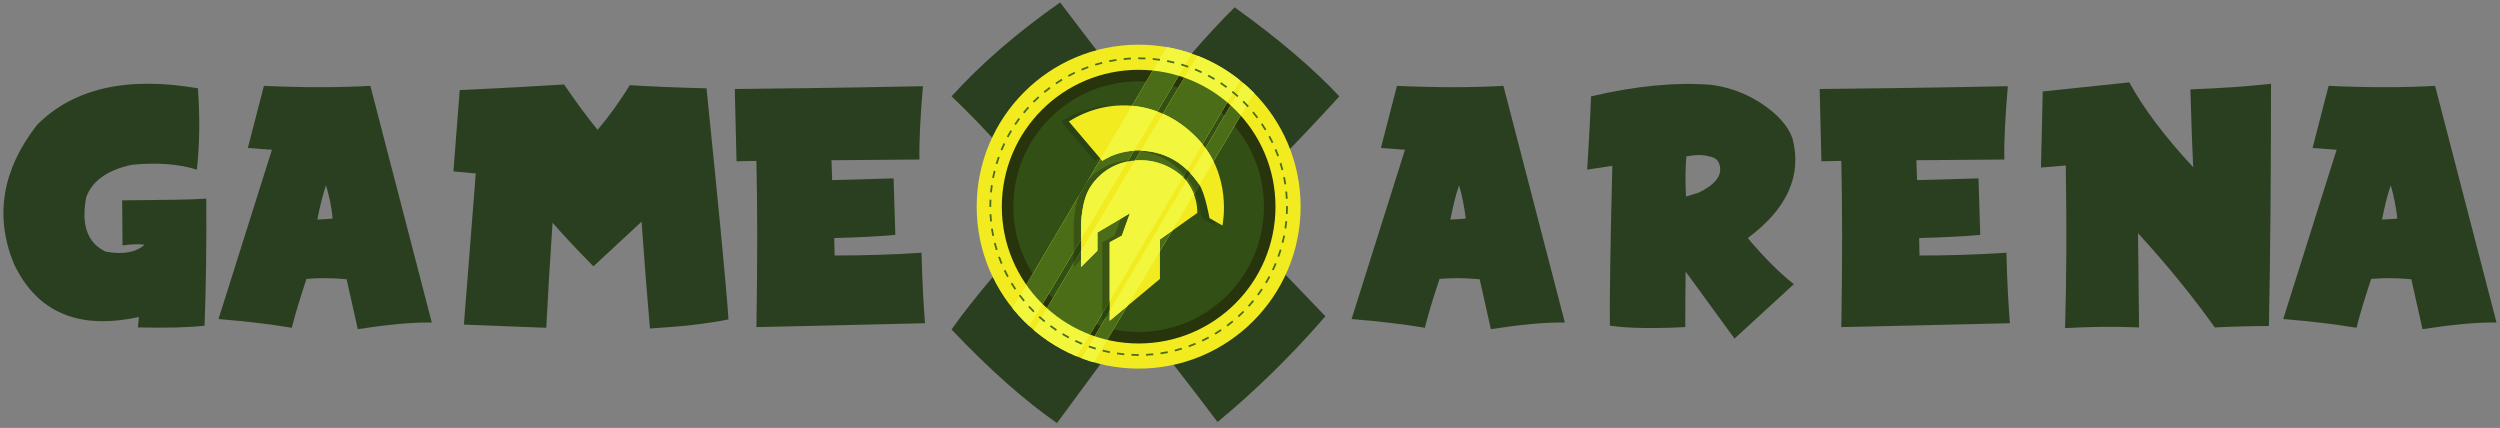 <?xml version="1.0" encoding="utf-8"?>
<!-- Generator: Adobe Illustrator 22.0.1, SVG Export Plug-In . SVG Version: 6.00 Build 0)  -->
<svg version="1.1" id="Layer_1" xmlns="http://www.w3.org/2000/svg" xmlns:xlink="http://www.w3.org/1999/xlink" x="0px" y="0px"
	 viewBox="0 0 716.2 122.6" style="enable-background:new 0 0 716.2 122.6;" xml:space="preserve">
<rect x="0" y="0" width="716.2" height="122.6" fill="#808080" stroke="none"/>
<style type="text/css">
	.st0{fill:#293F1F;}
	.st1{fill:#F2EB20;}
	.st2{fill:#27340C;}
	.st3{fill:#325016;}
	.st4{clip-path:url(#SVGID_2_);fill:#F2F63D;}
	.st5{fill:none;stroke:#4C6D17;stroke-width:0.52;stroke-miterlimit:10;stroke-dasharray:2.085,2.085;}
	.st6{clip-path:url(#SVGID_4_);fill:#4C6D17;}
	.st7{opacity:0.37;}
	.st8{fill:#1C2C0C;}
	.st9{clip-path:url(#SVGID_6_);fill:#F2F63D;}
	.st10{clip-path:url(#SVGID_8_);fill:#F2F63D;}
</style>
<g>
	<g>
		<g>
			<path class="st0" d="M303.7,0.7c11.8,15.6,20,26,24.3,31.1c9.5-12.3,18.1-22.2,25.7-29.7c12.4,8.9,22.4,17.4,30,25.5
				c-12.4,13.6-23.3,24.6-32.6,33.2l28.6,29.8c-9.7,11.2-20,21.3-30.9,30.3c-7.7-10.3-15.6-20.3-23.5-30.2l-22.5,30.5
				c-9.2-6.4-19.3-15.3-30.2-26.8c5.8-8.3,15.4-19.7,29-34.2c-9.4-12.3-19.1-23.2-29-32.6C281.2,18.1,291.6,9.2,303.7,0.7z"/>
		</g>
	</g>
	<g>
		<g>
			<circle class="st1" cx="326.2" cy="59.2" r="46.4"/>
			<circle class="st2" cx="326.2" cy="59.2" r="39.2"/>
			<circle class="st3" cx="326.2" cy="59.2" r="35.9"/>
			<g>
				<defs>
					<circle id="SVGID_1_" cx="326.2" cy="59.2" r="46.4"/>
				</defs>
				<clipPath id="SVGID_2_">
					<use xlink:href="#SVGID_1_"  style="overflow:visible;"/>
				</clipPath>
				<polygon class="st4" points="334.2,13.5 284.8,97.2 291.3,98.5 294.2,94.6 343,12.8 336.1,10.5 				"/>
				<polygon class="st4" points="344.9,12.8 287.4,109.3 307.7,108.6 308,103 357.3,19.7 				"/>
				<polygon class="st4" points="360.5,19.9 356.6,23.3 304.4,112 311.1,112 312.7,104.9 363.3,19.9 				"/>
			</g>
			<g>
				<circle class="st5" cx="326.2" cy="59.2" r="42.5"/>
			</g>
			<g>
				<defs>
					<circle id="SVGID_3_" cx="326.2" cy="59.2" r="39.2"/>
				</defs>
				<clipPath id="SVGID_4_">
					<use xlink:href="#SVGID_3_"  style="overflow:visible;"/>
				</clipPath>
				<polygon class="st6" points="334.2,13.5 284.8,97.2 291.3,98.5 294.2,94.6 343,12.8 336.1,10.5 				"/>
				<polygon class="st6" points="344.9,12.8 287.4,109.3 307.7,108.6 308,103 357.3,19.7 				"/>
				<polygon class="st6" points="360.5,19.9 356.6,23.3 304.4,112 311.1,112 312.7,104.9 363.3,19.9 				"/>
			</g>
			<g class="st7">
				<path class="st8" d="M344.3,62.5l3.7,2.1c0,0,3.2-14.6-7.6-25.4s-25.3-11.4-36.4-4.4l9.6,11.3c0,0,5.3-4,13.6-2.7
					c8.3,1.3,12.2,6.7,14.2,9.5C343.2,55.6,344.3,62.5,344.3,62.5z"/>
				<path class="st8" d="M340.9,61l-10.7,7.6v11.3l-14.4,12V69.4l3.5-1.9l2.3-6.4l-9.3,5.5v5.2l-4.7,4.7V64.6c0,0,0-7.3,2.9-11.4
					c2.6-3.8,7.2-7.3,14.2-7.3s11.9,4.3,13,5.8C338.8,53.3,340.8,56.1,340.9,61z"/>
			</g>
			<g>
				<path class="st1" d="M346.5,62.5l3.7,2.1c0,0,3.2-14.6-7.6-25.4c-10.7-10.8-25.3-11.4-36.4-4.4l9.6,11.3c0,0,5.3-4,13.6-2.7
					c8.3,1.3,12.2,6.7,14.2,9.5C345.3,55.6,346.5,62.5,346.5,62.5z"/>
				<path class="st1" d="M343,61l-10.7,7.6v11.3l-14.4,12V69.4l3.5-1.9l2.3-6.4l-9.3,5.5v5.2l-4.7,4.7V64.6c0,0,0-7.3,2.9-11.4
					c2.6-3.8,7.2-7.3,14.2-7.3c7,0,11.9,4.3,13,5.8C340.9,53.3,343,56.1,343,61z"/>
			</g>
			<g>
				<defs>
					<path id="SVGID_5_" d="M346.5,62.5l3.7,2.1c0,0,3.2-14.6-7.6-25.4c-10.7-10.8-25.3-11.4-36.4-4.4l9.6,11.3c0,0,5.3-4,13.6-2.7
						c8.3,1.3,12.2,6.7,14.2,9.5C345.3,55.6,346.5,62.5,346.5,62.5z"/>
				</defs>
				<clipPath id="SVGID_6_">
					<use xlink:href="#SVGID_5_"  style="overflow:visible;"/>
				</clipPath>
				<polygon class="st9" points="334.2,13.5 284.8,97.2 291.3,98.5 294.2,94.6 343,12.8 336.1,10.5 				"/>
				<polygon class="st9" points="344.9,12.8 287.4,109.3 307.7,108.6 308,103 357.3,19.7 				"/>
				<polygon class="st9" points="360.5,19.9 356.6,23.3 304.4,112 311.1,112 312.7,104.9 363.3,19.9 				"/>
			</g>
			<g>
				<defs>
					<path id="SVGID_7_" d="M343,61l-10.7,7.6v11.3l-14.4,12V69.4l3.5-1.9l2.3-6.4l-9.3,5.5v5.2l-4.7,4.7V64.6c0,0,0-7.3,2.9-11.4
						c2.6-3.8,7.2-7.3,14.2-7.3c7,0,11.9,4.3,13,5.8C340.9,53.3,343,56.1,343,61z"/>
				</defs>
				<clipPath id="SVGID_8_">
					<use xlink:href="#SVGID_7_"  style="overflow:visible;"/>
				</clipPath>
				<polygon class="st10" points="334.2,13.5 284.8,97.2 291.3,98.5 294.2,94.6 343,12.8 336.1,10.5 				"/>
				<polygon class="st10" points="344.9,12.8 287.4,109.3 307.7,108.6 308,103 357.3,19.7 				"/>
				<polygon class="st10" points="360.5,19.9 356.6,23.3 304.4,112 311.1,112 312.7,104.9 363.3,19.9 				"/>
			</g>
		</g>
	</g>
	<g>
		<path class="st0" d="M39.5,93.8l0.3-3c-17.3,3.8-29.3-1.3-35.9-15.4c-5.5-13.7-3.2-26.9,6.7-39.6C21,25.3,36.4,21.8,56.7,25.3
			c0.6,8.4,0.5,16.2-0.3,23.3c-5-1.6-11.2-2.1-18.6-1.4c-7,1.5-11.4,4.6-13.1,9.3c-1.5,7.9,0.3,13.1,5.6,15.6c5,0.9,8.7,0.2,11.1-2
			c-1.3-0.2-3.4-0.2-6.3,0.2L35,57.4c12.1-0.1,20.2-0.2,24.1-0.5c0.1,13.6-0.1,25.8-0.5,36.4C54.4,93.8,48,94,39.5,93.8z"/>
		<path class="st0" d="M75.6,24.6c11.2,0.5,21.4,0.5,30.5,0l17.6,67.8c-5.7-0.1-12.8,0.6-21.2,1.9L99.3,80
			c-4.3-0.4-8.1-0.4-11.5-0.1c-2,6-3.4,10.7-4.2,14c-6.6-1.1-13.6-1.9-21-2.5l15.3-48.5L71,42.4L75.6,24.6z M93.4,53.1
			c-0.9,2.5-1.7,5.8-2.5,9.8c1.5-0.1,2.9-0.1,4.4-0.3C95,59.3,94.3,56.1,93.4,53.1z"/>
		<path class="st0" d="M129.9,49.1l1.8-23.3c13.3-0.6,23.3-1.2,29.9-1.6c3.2,4.7,6.4,9.1,9.6,13c3.2-3.8,6.3-8,9.2-12.8
			c6.4,0.4,13.8,0.7,22,0.9c3.6,35.2,5.7,57.2,6.3,66.2c-6.4,1.3-13.9,2.1-22.5,2.6c-0.8-9.1-1.6-19.3-2.4-30.6L170,76.3
			c-4.7-4.8-8.6-8.9-11.7-12.5c-0.8,11.7-1.4,21.8-1.8,30.1L132.9,93l3.4-43.3L129.9,49.1z"/>
		<path class="st0" d="M264.4,24.7c-0.7,8.3-1.1,15.3-1,21l-25.2,0.2l0.2,5.7l17.6-0.5l0.5,16.2c-4.5,0.4-10.3,0.7-17.5,0.9l0.1,5
			c7.5,0,15.8-0.2,24.9-0.8c0.2,8.6,0.6,15.3,1,20.2c-8.9,0.2-25,0.6-48.3,1.1c0.3-18.5,0.3-34.4,0-47.6l-5.7,0.1l-0.5-20.7
			C220.6,25.4,238.6,25.2,264.4,24.7z"/>
	</g>
	<g>
		<path class="st0" d="M400.2,24.6c11.2,0.5,21.4,0.5,30.5,0l17.6,67.8c-5.7-0.1-12.8,0.6-21.2,1.9L423.9,80
			c-4.3-0.4-8.1-0.4-11.5-0.1c-2,6-3.4,10.7-4.2,14c-6.6-1.1-13.6-1.9-21-2.5l15.3-48.5l-6.9-0.5L400.2,24.6z M418,53.1
			c-0.9,2.5-1.7,5.8-2.5,9.8c1.5-0.1,2.9-0.1,4.4-0.3C419.5,59.3,418.9,56.1,418,53.1z"/>
		<path class="st0" d="M454.7,48.6c0.5-8.2,0.9-15.2,1.1-21c12.8-3,24.3-4.1,34.4-3.3c5.3,0.7,10.1,2.5,14.5,5.4
			c4.5,3,7.5,6.3,8.8,9.9c2.8,10.7-1.5,20.2-12.8,28.6c4.7,5.6,9.1,10,13.2,13.2l-17,15.6l-14-19.2c-0.1,5.8-0.1,11.1-0.1,15.9
			c-9.6,0.5-16.8,0.3-21.6-0.4c-0.1-6.9,0.1-22.2,0.7-45.8L454.7,48.6z M483.1,44.8c-0.3,3.6-0.3,7.4-0.1,11.5l3.6-1.1
			c4.2-2,6.3-4.3,6.2-6.8c-0.1-2.1-1.1-3.3-3.2-3.6C488,44.3,485.8,44.3,483.1,44.8z"/>
		<path class="st0" d="M575.2,24.7c-0.7,8.3-1.1,15.3-1,21L549,45.9l0.2,5.7l17.6-0.5l0.5,16.2c-4.5,0.4-10.3,0.7-17.5,0.9l0.1,5
			c7.5,0,15.8-0.2,24.9-0.8c0.2,8.6,0.6,15.3,1,20.2c-8.9,0.2-25,0.6-48.3,1.1c0.3-18.5,0.3-34.4,0-47.6l-5.7,0.1l-0.5-20.7
			C531.5,25.4,549.4,25.2,575.2,24.7z"/>
		<path class="st0" d="M585.2,26.2l24.8-2.6c4.1,7.5,10.2,15.6,18.3,24.3c-0.2-4.3-0.5-11.7-0.8-22.3c8.2-0.3,15.9-0.8,23.1-1.6
			c0,26.1-0.2,49.3-0.6,69.4c-4.1,0-9.3,0.1-15.5,0.4c-6-8.4-13.3-17.5-22-27l0.3,27c-7-0.3-14.1-0.2-21.2,0.2
			c0.4-13.5,0.5-29,0.2-46.6l-7.1,0.6L585.2,26.2z"/>
		<path class="st0" d="M667.1,24.6c11.2,0.5,21.4,0.5,30.5,0l17.6,67.8c-5.7-0.1-12.8,0.6-21.2,1.9L690.8,80
			c-4.3-0.4-8.1-0.4-11.5-0.1c-2,6-3.4,10.7-4.2,14c-6.6-1.1-13.6-1.9-21-2.5l15.3-48.5l-6.9-0.5L667.1,24.6z M684.9,53.1
			c-0.9,2.5-1.7,5.8-2.5,9.8c1.5-0.1,2.9-0.1,4.4-0.3C686.4,59.3,685.8,56.1,684.9,53.1z"/>
	</g>
</g>
</svg>
